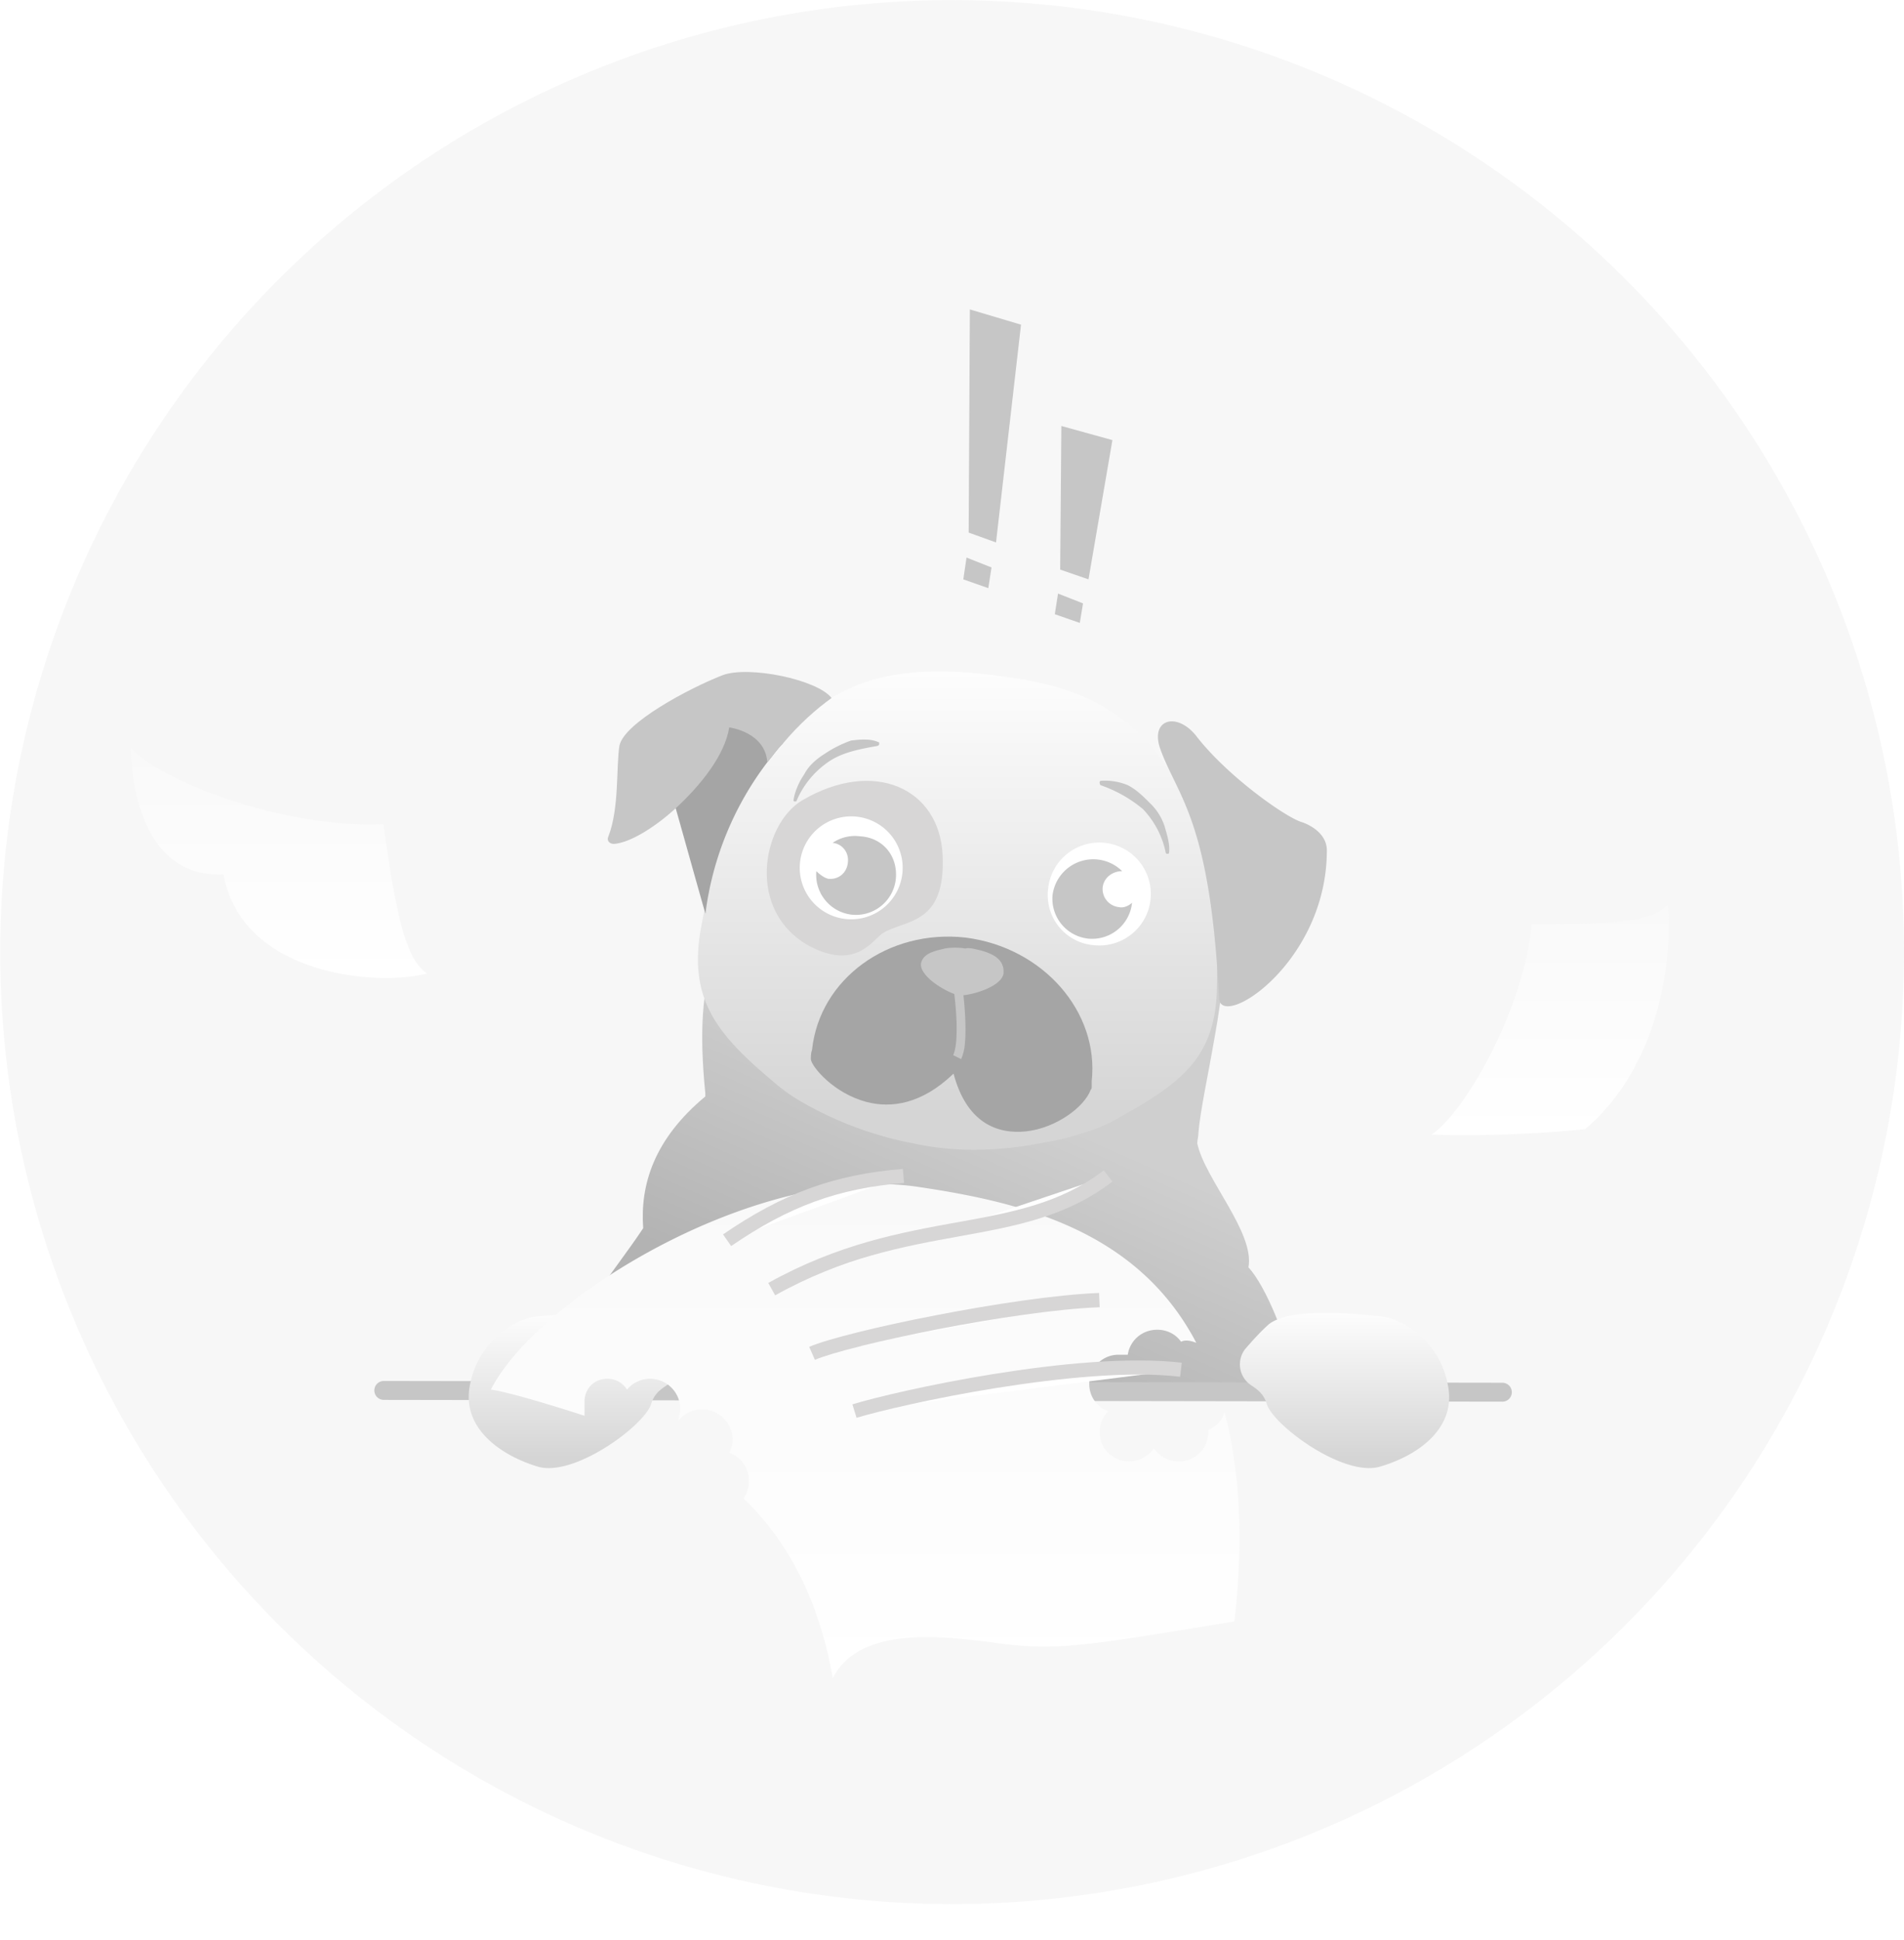<svg xmlns="http://www.w3.org/2000/svg" width="160" height="163" fill="none">
    <path fill="#8E8E8E" fill-opacity=".07" d="M160 80A79.99 79.99 0 1 0 .02 80 79.99 79.99 0 0 0 160 80Z"/>
    <path fill="#C6C6C6" d="m81.5 26 4.3 1.28-2.1 18.3-2.3-.83.1-18.75ZM81.22 46.85l2.1.83-.27 1.74-2.1-.74.27-1.83ZM89.18 35.79l4.3 1.19-2.01 11.7-2.38-.82.1-12.07ZM88.9 49.87l2.11.83-.27 1.64-2.1-.73.27-1.74Z"/>
    <path fill="url(#a)" d="M111.32 116.74H55.06s3.11-1-2.28 0c-5.5 1-5.5.82-5.03-2.66.45-3.47 3.75-7.04 6.3-10.88-.27-3.66.92-7.5 5.22-11.07v-.27c-2.1-20.95 8.96-14.09 18.2-17.56l-1.19-.83 13.54-5.85s3.84 1 7.41 3.02c2.65 1.55 5.12 3.56 5.49 6.13.46 2.92 0 6.76-.64 10.33-.55 3.2-1.2 6.13-1.37 8.05 0 .37-.1.64-.1.92.64 3.01 4.85 7.5 4.3 10.42 1.47 1.56 3.3 6.22 3.57 8.23.37 2.02 2.84 2.02 2.84 2.02Z"/>
    <path stroke="#C6C6C6" stroke-linecap="round" stroke-linejoin="round" stroke-miterlimit="10" stroke-width="1.59" d="m32.25 116.83 94 .15"/>
    <path fill="url(#b)" d="M93.94 93.96c-.73.46-1.65.82-2.47 1.1-1.1.36-2.38.73-3.57.91-3.66.74-7.4.92-11.16.1a29.97 29.97 0 0 1-9.05-3.3c-1.01-.55-1.92-1.19-2.75-1.92-4.66-3.93-7.13-6.86-6.03-12.9 1.1-6.03 2.46-10.51 2.46-10.51.1-.46.83-1.1 1.1-1.47.46-.46.73-1 1.2-1.46a65.2 65.2 0 0 1 2.37-2.84 17.85 17.85 0 0 1 6.22-4.2c3.84-1.38 7.96-1.2 11.9-.64 2.92.36 5.84 1 8.4 2.46a16.36 16.36 0 0 1 5.5 5.13c1.55 2.28 2.65 4.84 3.93 7.4 0 0 .45 4.76.27 10.9 0 6.12-3.02 8.31-8.32 11.24Z"/>
    <path fill="#D7D6D6" d="M74.18 78.41c-.91.64-2.29 3.11-6.13 1.1-5.4-2.93-4.02-10.25-.64-12.26 6.04-3.56 11.53-1 11.8 4.58.28 5.94-3.1 5.4-5.03 6.58Z"/>
    <path fill="url(#c)" d="M104.64 113.35a2.1 2.1 0 0 0 .46 3.02c.55.37 1.1.73 1.37 1.65.64 1.83 6.5 6.13 9.51 5.21 3.11-.91 6.5-3.2 5.67-6.95-.73-3.75-4.02-5.58-5.67-5.67-1.65-.18-7.4-.83-9.33.64-.73.64-1.46 1.46-2.01 2.1Z"/>
    <path fill="url(#d)" d="M56.53 113.35a2.1 2.1 0 0 1-.46 3.02c-.55.37-1.1.73-1.37 1.65-.64 1.83-6.5 6.13-9.52 5.21-3.01-.91-6.49-3.2-5.67-6.95.74-3.75 4.03-5.58 5.68-5.67 1.64-.1 7.4-.83 9.32.64.83.64 1.56 1.46 2.02 2.1Z"/>
    <path fill="#fff" d="M71.07 77.22a4.32 4.32 0 1 0 .92-8.6 4.32 4.32 0 1 0-.92 8.6Z"/>
    <path fill="#C6C6C6" d="M75.28 73.84a3.37 3.37 0 0 1-3.66 3.02 3.37 3.37 0 0 1-3.02-3.66c.28.27.64.55 1 .64.83.09 1.56-.46 1.65-1.37.1-.83-.45-1.56-1.28-1.65a3.3 3.3 0 0 1 2.29-.55c1.92.1 3.2 1.65 3.02 3.57Z"/>
    <path fill="#fff" d="M91.93 79.42a4.32 4.32 0 1 0 .91-8.6 4.32 4.32 0 0 0-4.76 3.84 4.22 4.22 0 0 0 3.85 4.76Z"/>
    <path fill="#C6C6C6" d="M88.45 75.21a3.37 3.37 0 0 0 3.02 3.66 3.37 3.37 0 0 0 3.66-3.02c-.28.27-.73.46-1.1.37a1.53 1.53 0 0 1-1.37-1.65c.09-.82.82-1.37 1.64-1.37a3.45 3.45 0 0 0-5.85 2.01ZM73.72 62.68c-1.55.27-2.92.55-4.02 1.28a7.52 7.52 0 0 0-2.75 3.3c0 .08-.09.08-.18.08s-.09-.09-.09-.09c.1-.73.46-1.55.91-2.2.37-.72 1.01-1.27 1.74-1.73a9.86 9.86 0 0 1 2.2-1.1c.82-.09 1.64-.18 2.38.18-.1 0 .09.19-.19.28.1 0 .1 0 0 0ZM92.47 65.97a11.3 11.3 0 0 1 3.57 2.01 7.45 7.45 0 0 1 1.92 3.66c0 .1.1.1.19.1s.09-.1.09-.1c.09-.73-.19-1.55-.37-2.2a4.74 4.74 0 0 0-1.28-2c-.55-.55-1.1-1.1-1.83-1.47a5.01 5.01 0 0 0-2.29-.36c-.09.09-.09.18 0 .36-.18 0 0 0 0 0ZM100.61 61.95c-1.64-2.2-4.02-1.56-3.1 1 1.46 4.03 4.2 5.95 4.93 20.95.19 2.65 9.06-3.02 9.06-12.44 0-1.74-2.1-2.38-2.1-2.38-1.28-.36-6.13-3.75-8.79-7.13Z"/>
    <path fill="#EEE" d="M25.24 69.08s-9.7-2.83-8.14.37c1.56 3.2 5.86 9.6 12.72 11.16 6.86 1.46 2.74-4.58 2.83-4.49l-7.4-7.04Z"/>
    <g filter="url(#e)">
        <path fill="url(#f)" d="M15 62.86c2.47 2.75 12.8 6.77 21.22 6.4 1.19 8.79 2.1 11.44 3.66 12.54-4.2 1.1-15.55.18-17.1-8.33-7.96.37-7.78-10.6-7.78-10.6Z"/>
    </g>
    <g filter="url(#g)">
        <path fill="url(#h)" d="M124.3 95.33c2.75-1.83 7.69-10.33 8.42-17.65 7.78 0 10.15-.37 11.43-1.65.37 3.85-.36 13.27-6.95 18.85-7.31.73-12.9.45-12.9.45Z"/>
    </g>
    <g filter="url(#i)">
        <path fill="url(#j)" d="M103.72 125.24c-12.7 2.1-15 2.47-19.84 1.83-4.85-.64-11.62-1.46-13.9 2.93-1.01-5.76-3.3-11.07-7.5-15.1.27-.36.45-.9.45-1.46 0-1.1-.64-2-1.65-2.37.19-.37.28-.74.28-1.1a2.56 2.56 0 0 0-4.58-1.56c.1-.45.19-.82.19-1 0-1.38-1.1-2.56-2.56-2.56-.74 0-1.47.36-1.92.91a1.92 1.92 0 0 0-1.65-.91c-1.1 0-1.92.82-1.92 1.92v1.19c-6.5-2.1-7.87-2.2-7.87-2.2C45.18 98 63.85 86.64 77.3 88.75c8.6 1.28 18.3 3.66 23.23 13.08-.27-.1-.55-.19-.82-.19-.1 0-.27 0-.46.1-.45-.64-1.19-1.01-2-1.01-1.29 0-2.3.91-2.48 2.1h-.73a2.46 2.46 0 0 0-.92 4.76 2.46 2.46 0 0 0 1.74 4.2c.92 0 1.65-.45 2.1-1.09.46.64 1.2 1.1 2.11 1.1 1.37 0 2.47-1.1 2.47-2.47v-.19a2.4 2.4 0 0 0 1.37-1.46c1.2 4.57 1.65 10.34.82 17.56Z"/>
    </g>
    <path fill="#fff" d="M71.8 118.57c3.57-1.1 18.75-4.49 27.44-3.48Z"/>
    <path fill="#D7D6D6" fill-rule="evenodd" d="M83.7 116.63c-5.31.85-9.97 1.97-11.72 2.5l-.35-1.13c1.82-.56 6.53-1.69 11.88-2.55 5.33-.86 11.37-1.46 15.8-.95l-.14 1.18c-4.25-.5-10.15.1-15.47.95Z" clip-rule="evenodd"/>
    <path fill="#fff" d="M68.24 113.72c2.92-1.28 17-4.2 24.14-4.48Z"/>
    <path fill="#D7D6D6" fill-rule="evenodd" d="M72.38 113.1c-1.84.45-3.23.87-3.9 1.16l-.48-1.09c.78-.34 2.26-.77 4.1-1.23 1.85-.46 4.12-.96 6.52-1.42 4.78-.93 10.13-1.74 13.74-1.88l.05 1.2c-3.52.13-8.8.92-13.57 1.84-2.38.47-4.63.96-6.46 1.41Z" clip-rule="evenodd"/>
    <path fill="#fff" d="M64.85 108.32c11.62-6.5 20.76-3.75 28.26-9.51Z"/>
    <path fill="#D7D6D6" fill-rule="evenodd" d="M80.63 103.88c-4.67.84-9.78 1.77-15.49 4.96l-.58-1.04c5.9-3.29 11.16-4.24 15.83-5.09h.03c4.7-.85 8.71-1.6 12.33-4.37l.73.94c-3.87 2.97-8.16 3.75-12.8 4.59h-.05Z" clip-rule="evenodd"/>
    <path fill="#fff" d="M61.1 104.2c4.94-3.38 9.15-4.93 14.82-5.4Z"/>
    <path fill="#D7D6D6" fill-rule="evenodd" d="M75.97 99.4c-5.56.45-9.67 1.97-14.53 5.3l-.68-.98c5.02-3.44 9.33-5.04 15.11-5.5l.1 1.18Z" clip-rule="evenodd"/>
    <path fill="#A5A5A5" d="M91.74 90.85V91.31c0 .09 0 .18-.09.27-.55 1.47-2.93 3.2-5.4 3.48-2.47.27-5.03-.73-6.12-4.85-2.66 2.56-5.22 2.93-7.32 2.38-2.75-.73-4.58-2.93-4.67-3.57 0-.27 0-.55.1-.82.64-5.95 6.4-10.15 12.9-9.42 6.49.82 11.24 6.22 10.6 12.07Z"/>
    <path fill="#C6C6C6" d="M81.13 79.7c-.55-.1-1.19-.1-1.74 0-.73.18-1.83.36-2 1.27-.1 1.2 2.46 2.56 3.2 2.66.73.09 3.56-.64 3.74-1.83.1-1.2-.91-1.65-1.83-1.92-.45-.1-1-.28-1.37-.19Z"/>
    <path fill="#C6C6C6" fill-rule="evenodd" d="M80.38 85.82a30.3 30.3 0 0 0-.32-3.3l.74-.11c.13.82.28 2.13.32 3.38.02.63.02 1.25-.03 1.8a4.1 4.1 0 0 1-.32 1.4l-.67-.33c.11-.24.2-.63.25-1.14.04-.5.05-1.1.03-1.7Z" clip-rule="evenodd"/>
    <path fill="#A5A5A5" d="m65.86 61.49-.1 1c-.45.46-.82 1.01-1.28 1.56a26.49 26.49 0 0 0-5.2 12.72c-.2-.65-2.11-7.5-2.48-8.79-.09-.27-.18-.45-.18-.45V65.6l1.74-3.85 4.48-2.28 3.02 2.01Z"/>
    <path fill="#C6C6C6" d="M69.88 58.65c-1.28.92-2.74 2.2-4.11 3.85-.46.45-.83 1-1.29 1.55-.18-2.56-3.2-2.93-3.2-2.93-.36 2.3-2.37 4.85-4.57 6.86-1.83 1.65-3.84 2.84-5.12 2.93-.37 0-.64-.27-.46-.64.92-2.38.64-5.85.92-7.6.36-1.91 5.85-4.84 8.68-5.94 2.2-.82 7.96.37 9.15 1.92Z"/>
    <defs>
        <linearGradient id="a" x1="89.5" x2="79.44" y1="94.5" y2="117.27" gradientUnits="userSpaceOnUse">
            <stop stop-color="#CFCFCF"/>
            <stop offset=".93" stop-color="#B3B3B3"/>
        </linearGradient>
        <linearGradient id="b" x1="80.48" x2="80.48" y1="56.41" y2="96.61" gradientUnits="userSpaceOnUse">
            <stop stop-color="#FDFDFD"/>
            <stop offset=".93" stop-color="#D5D5D5"/>
        </linearGradient>
        <linearGradient id="c" x1="112.99" x2="112.99" y1="110.31" y2="123.36" gradientUnits="userSpaceOnUse">
            <stop stop-color="#FDFDFD"/>
            <stop offset=".93" stop-color="#D5D5D5"/>
        </linearGradient>
        <linearGradient id="d" x1="48.18" x2="48.18" y1="110.34" y2="123.36" gradientUnits="userSpaceOnUse">
            <stop stop-color="#FDFDFD"/>
            <stop offset=".93" stop-color="#D5D5D5"/>
        </linearGradient>
        <linearGradient id="f" x1="27.44" x2="27.44" y1="62.86" y2="82.17" gradientUnits="userSpaceOnUse">
            <stop stop-color="#F9F9F9"/>
            <stop offset="1" stop-color="#fff"/>
        </linearGradient>
        <linearGradient id="h" x1="134.27" x2="134.27" y1="76.03" y2="95.38" gradientUnits="userSpaceOnUse">
            <stop stop-color="#F9F9F9"/>
            <stop offset="1" stop-color="#fff"/>
        </linearGradient>
        <linearGradient id="j" x1="72.7" x2="72.7" y1="88.49" y2="130" gradientUnits="userSpaceOnUse">
            <stop stop-color="#F9F9F9"/>
            <stop offset="1" stop-color="#fff"/>
        </linearGradient>
        <filter id="e" width="44.88" height="39.31" x="1" y="52.86" color-interpolation-filters="sRGB" filterUnits="userSpaceOnUse">
            <feFlood flood-opacity="0" result="BackgroundImageFix"/>
            <feColorMatrix in="SourceAlpha" result="hardAlpha" values="0 0 0 0 0 0 0 0 0 0 0 0 0 0 0 0 0 0 127 0"/>
            <feOffset dx="-4"/>
            <feGaussianBlur stdDeviation="5"/>
            <feColorMatrix values="0 0 0 0 0.563 0 0 0 0 0.563 0 0 0 0 0.563 0 0 0 0.15 0"/>
            <feBlend in2="BackgroundImageFix" result="effect1_dropShadow_223_1069"/>
            <feBlend in="SourceGraphic" in2="effect1_dropShadow_223_1069" result="shape"/>
        </filter>
        <filter id="g" width="39.93" height="39.35" x="110.31" y="66.03" color-interpolation-filters="sRGB" filterUnits="userSpaceOnUse">
            <feFlood flood-opacity="0" result="BackgroundImageFix"/>
            <feColorMatrix in="SourceAlpha" result="hardAlpha" values="0 0 0 0 0 0 0 0 0 0 0 0 0 0 0 0 0 0 127 0"/>
            <feOffset dx="-4"/>
            <feGaussianBlur stdDeviation="5"/>
            <feColorMatrix values="0 0 0 0 0.563 0 0 0 0 0.563 0 0 0 0 0.563 0 0 0 0.15 0"/>
            <feBlend in2="BackgroundImageFix" result="effect1_dropShadow_223_1069"/>
            <feBlend in="SourceGraphic" in2="effect1_dropShadow_223_1069" result="shape"/>
        </filter>
        <filter id="i" width="106.89" height="85.51" x="19.25" y="77.49" color-interpolation-filters="sRGB" filterUnits="userSpaceOnUse">
            <feFlood flood-opacity="0" result="BackgroundImageFix"/>
            <feColorMatrix in="SourceAlpha" result="hardAlpha" values="0 0 0 0 0 0 0 0 0 0 0 0 0 0 0 0 0 0 127 0"/>
            <feOffset dy="11"/>
            <feGaussianBlur stdDeviation="11"/>
            <feColorMatrix values="0 0 0 0 0.577 0 0 0 0 0.577 0 0 0 0 0.577 0 0 0 0.27 0"/>
            <feBlend in2="BackgroundImageFix" result="effect1_dropShadow_223_1069"/>
            <feBlend in="SourceGraphic" in2="effect1_dropShadow_223_1069" result="shape"/>
        </filter>
    </defs>
</svg>